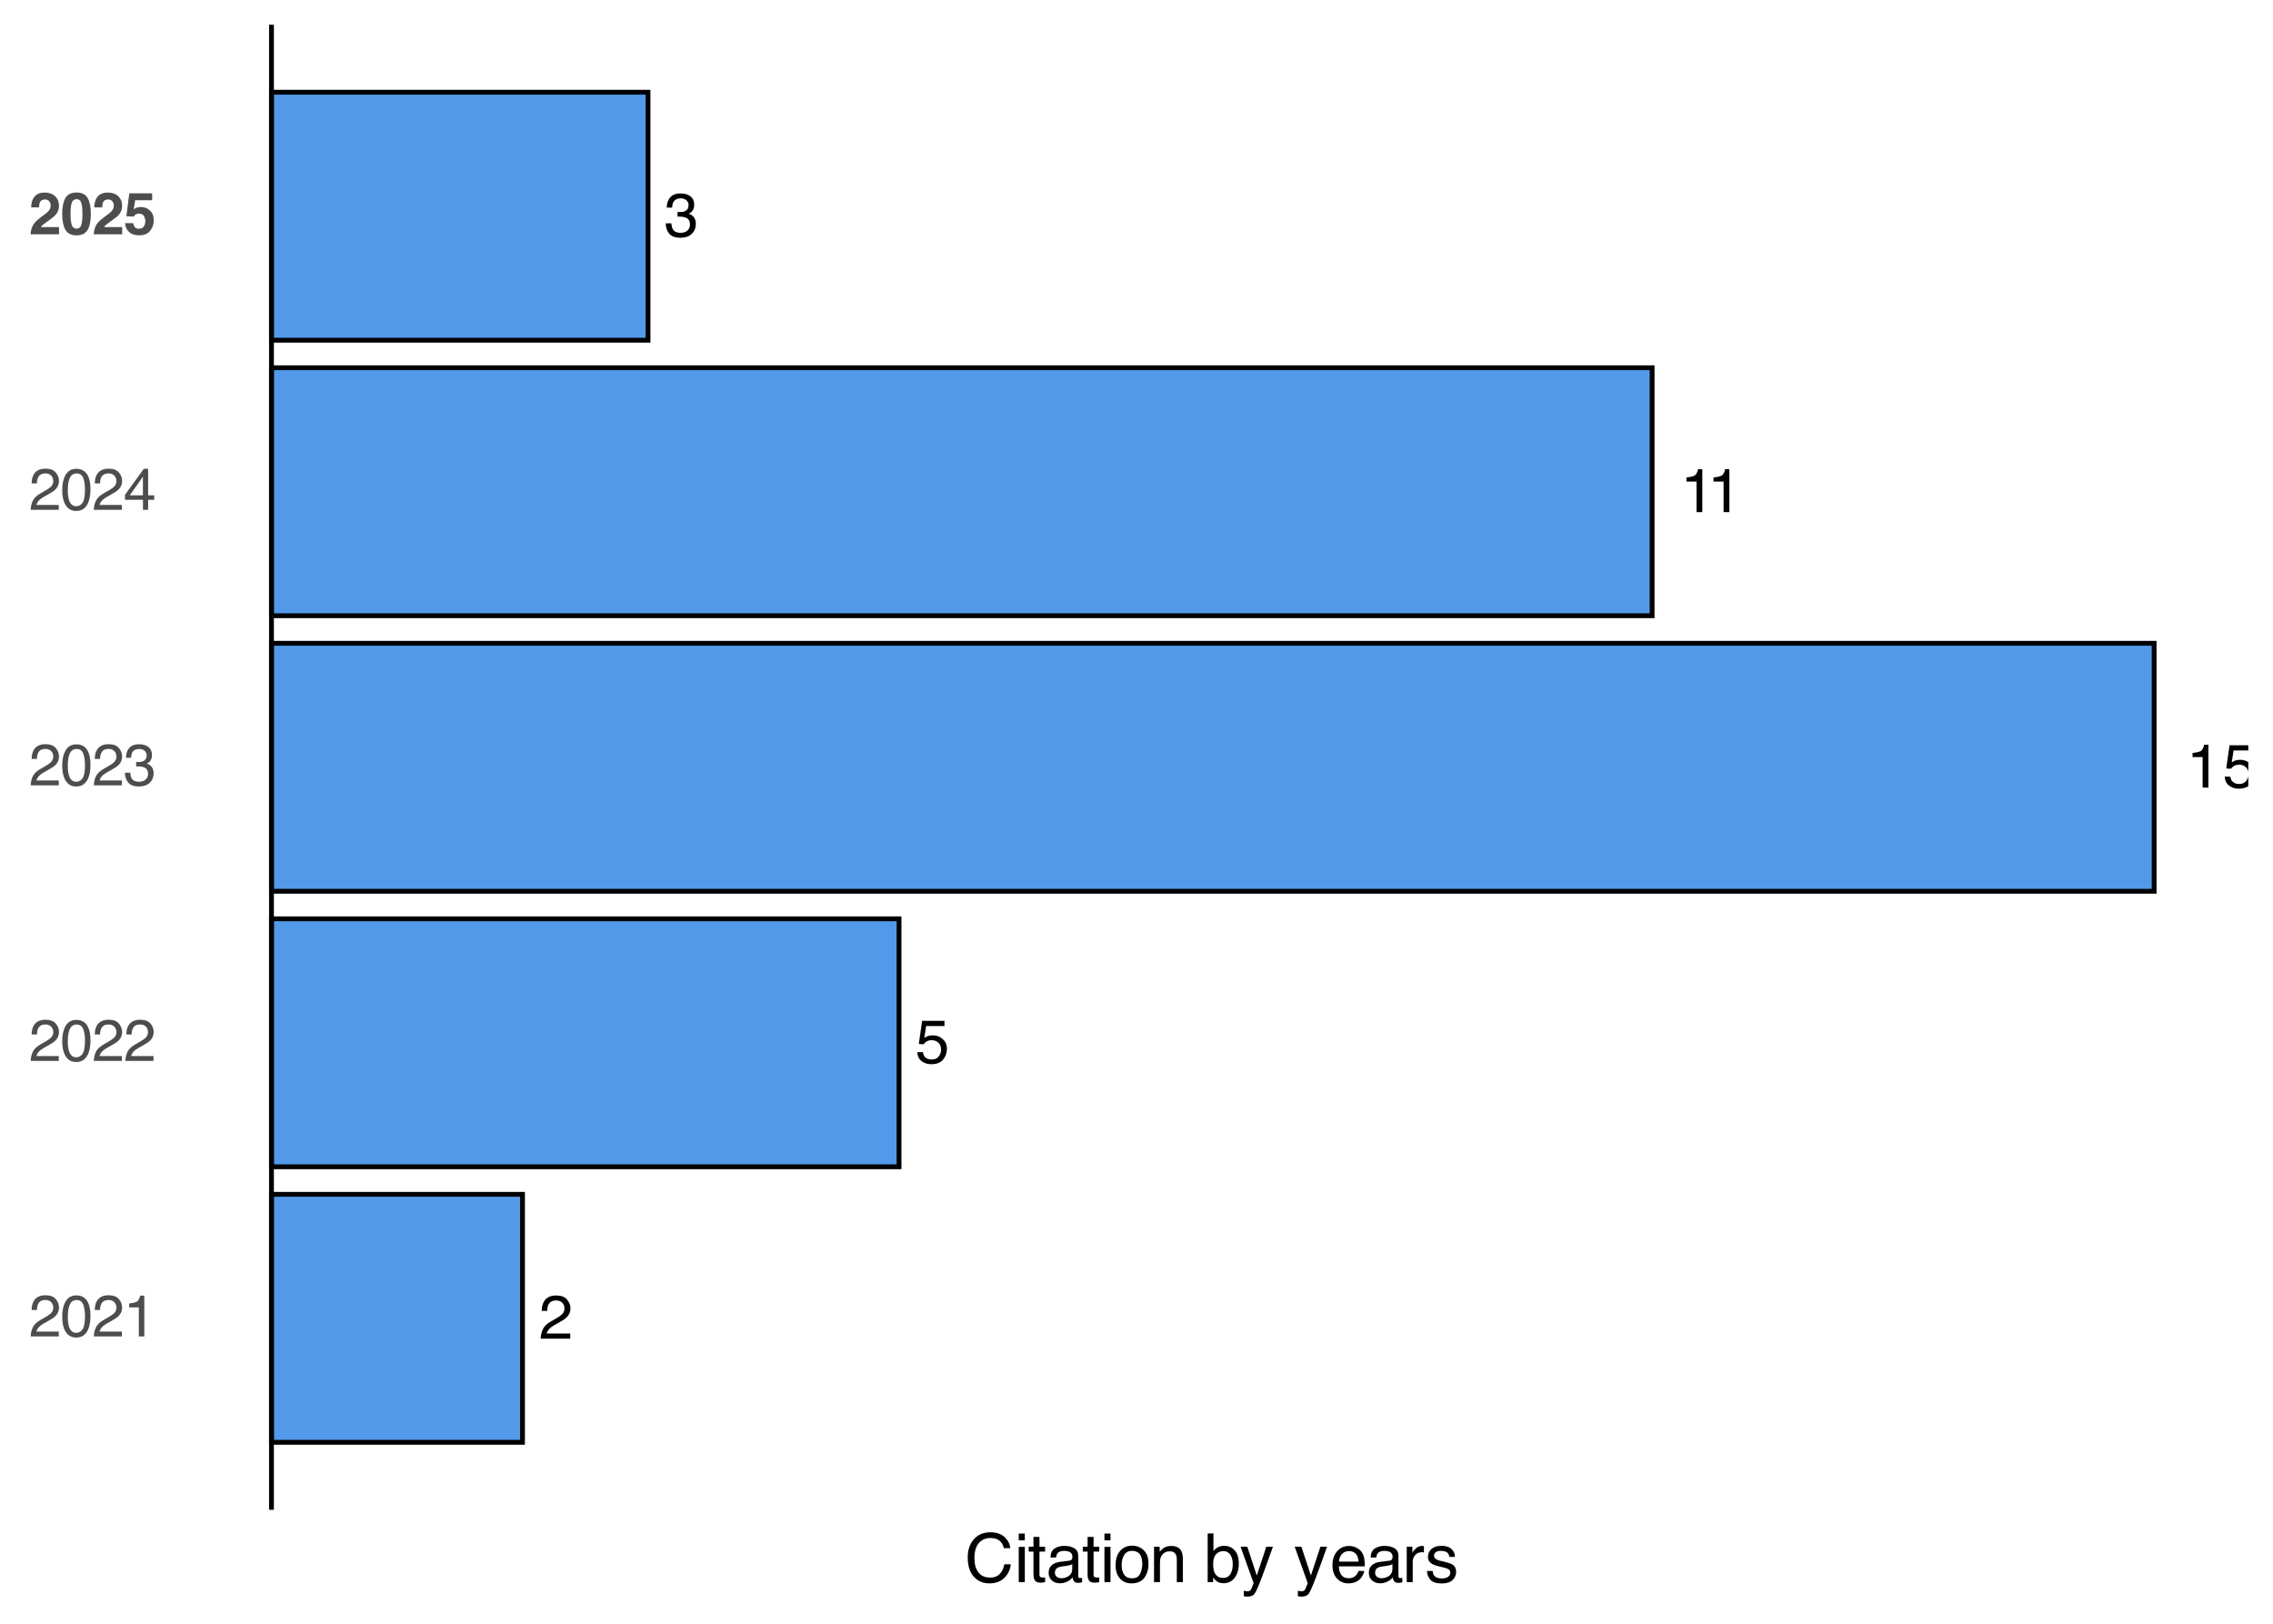 <?xml version="1.0" encoding="UTF-8"?>
<svg xmlns="http://www.w3.org/2000/svg" xmlns:xlink="http://www.w3.org/1999/xlink" width="504" height="360" viewBox="0 0 504 360">
<defs>
<g>
<g id="glyph-0-0">
<path d="M 0.438 0 L 0.438 -9.797 L 8.219 -9.797 L 8.219 0 Z M 6.984 -1.234 L 6.984 -8.562 L 1.672 -8.562 L 1.672 -1.234 Z M 6.984 -1.234 "/>
</g>
<g id="glyph-0-1">
<path d="M 0.422 0 C 0.473 -0.82 0.645 -1.535 0.938 -2.141 C 1.227 -2.754 1.805 -3.312 2.672 -3.812 L 3.953 -4.547 C 4.523 -4.879 4.926 -5.164 5.156 -5.406 C 5.52 -5.77 5.703 -6.191 5.703 -6.672 C 5.703 -7.223 5.535 -7.66 5.203 -7.984 C 4.867 -8.316 4.426 -8.484 3.875 -8.484 C 3.051 -8.484 2.477 -8.172 2.156 -7.547 C 1.988 -7.211 1.895 -6.75 1.875 -6.156 L 0.656 -6.156 C 0.676 -6.988 0.832 -7.664 1.125 -8.188 C 1.645 -9.113 2.562 -9.578 3.875 -9.578 C 4.969 -9.578 5.766 -9.281 6.266 -8.688 C 6.773 -8.102 7.031 -7.445 7.031 -6.719 C 7.031 -5.957 6.758 -5.305 6.219 -4.766 C 5.906 -4.441 5.348 -4.055 4.547 -3.609 L 3.641 -3.109 C 3.203 -2.867 2.859 -2.641 2.609 -2.422 C 2.16 -2.035 1.879 -1.609 1.766 -1.141 L 6.984 -1.141 L 6.984 0 Z M 0.422 0 "/>
</g>
<g id="glyph-0-2">
<path d="M 1.688 -2.438 C 1.77 -1.75 2.086 -1.273 2.641 -1.016 C 2.922 -0.879 3.25 -0.812 3.625 -0.812 C 4.332 -0.812 4.859 -1.035 5.203 -1.484 C 5.547 -1.941 5.719 -2.445 5.719 -3 C 5.719 -3.664 5.516 -4.18 5.109 -4.547 C 4.703 -4.91 4.211 -5.094 3.641 -5.094 C 3.234 -5.094 2.879 -5.008 2.578 -4.844 C 2.285 -4.688 2.035 -4.469 1.828 -4.188 L 0.781 -4.25 L 1.516 -9.391 L 6.469 -9.391 L 6.469 -8.234 L 2.406 -8.234 L 2 -5.578 C 2.227 -5.742 2.441 -5.867 2.641 -5.953 C 2.992 -6.098 3.406 -6.172 3.875 -6.172 C 4.75 -6.172 5.488 -5.891 6.094 -5.328 C 6.707 -4.766 7.016 -4.051 7.016 -3.188 C 7.016 -2.281 6.734 -1.484 6.172 -0.797 C 5.617 -0.109 4.727 0.234 3.5 0.234 C 2.727 0.234 2.039 0.016 1.438 -0.422 C 0.844 -0.859 0.508 -1.531 0.438 -2.438 Z M 1.688 -2.438 "/>
</g>
<g id="glyph-0-3">
<path d="M 1.312 -6.766 L 1.312 -7.688 C 2.176 -7.77 2.781 -7.91 3.125 -8.109 C 3.469 -8.305 3.723 -8.773 3.891 -9.516 L 4.828 -9.516 L 4.828 0 L 3.547 0 L 3.547 -6.766 Z M 1.312 -6.766 "/>
</g>
<g id="glyph-0-4">
<path d="M 3.547 0.266 C 2.422 0.266 1.602 -0.039 1.094 -0.656 C 0.582 -1.281 0.328 -2.039 0.328 -2.938 L 1.578 -2.938 C 1.629 -2.312 1.742 -1.863 1.922 -1.594 C 2.234 -1.082 2.797 -0.828 3.609 -0.828 C 4.242 -0.828 4.75 -0.992 5.125 -1.328 C 5.508 -1.672 5.703 -2.109 5.703 -2.641 C 5.703 -3.305 5.5 -3.77 5.094 -4.031 C 4.695 -4.289 4.141 -4.422 3.422 -4.422 C 3.348 -4.422 3.27 -4.422 3.188 -4.422 C 3.102 -4.422 3.02 -4.414 2.938 -4.406 L 2.938 -5.469 C 3.062 -5.457 3.164 -5.445 3.25 -5.438 C 3.332 -5.438 3.422 -5.438 3.516 -5.438 C 3.961 -5.438 4.332 -5.504 4.625 -5.641 C 5.133 -5.891 5.391 -6.336 5.391 -6.984 C 5.391 -7.453 5.219 -7.816 4.875 -8.078 C 4.539 -8.336 4.148 -8.469 3.703 -8.469 C 2.898 -8.469 2.348 -8.203 2.047 -7.672 C 1.867 -7.379 1.77 -6.961 1.75 -6.422 L 0.562 -6.422 C 0.562 -7.129 0.707 -7.734 1 -8.234 C 1.488 -9.117 2.348 -9.562 3.578 -9.562 C 4.547 -9.562 5.297 -9.344 5.828 -8.906 C 6.367 -8.477 6.641 -7.852 6.641 -7.031 C 6.641 -6.438 6.477 -5.957 6.156 -5.594 C 5.969 -5.375 5.719 -5.195 5.406 -5.062 C 5.906 -4.926 6.297 -4.66 6.578 -4.266 C 6.859 -3.879 7 -3.398 7 -2.828 C 7 -1.91 6.695 -1.164 6.094 -0.594 C 5.5 -0.02 4.648 0.266 3.547 0.266 Z M 3.547 0.266 "/>
</g>
<g id="glyph-1-0">
<path d="M 0.422 0 L 0.422 -9.328 L 7.828 -9.328 L 7.828 0 Z M 6.656 -1.172 L 6.656 -8.156 L 1.594 -8.156 L 1.594 -1.172 Z M 6.656 -1.172 "/>
</g>
<g id="glyph-1-1">
<path d="M 0.406 0 C 0.445 -0.781 0.609 -1.457 0.891 -2.031 C 1.172 -2.613 1.723 -3.145 2.547 -3.625 L 3.766 -4.328 C 4.305 -4.648 4.688 -4.922 4.906 -5.141 C 5.25 -5.492 5.422 -5.895 5.422 -6.344 C 5.422 -6.875 5.258 -7.297 4.938 -7.609 C 4.625 -7.922 4.207 -8.078 3.688 -8.078 C 2.895 -8.078 2.352 -7.781 2.062 -7.188 C 1.895 -6.863 1.805 -6.422 1.797 -5.859 L 0.625 -5.859 C 0.633 -6.648 0.781 -7.297 1.062 -7.797 C 1.562 -8.68 2.438 -9.125 3.688 -9.125 C 4.727 -9.125 5.488 -8.844 5.969 -8.281 C 6.445 -7.719 6.688 -7.094 6.688 -6.406 C 6.688 -5.676 6.43 -5.051 5.922 -4.531 C 5.629 -4.227 5.098 -3.863 4.328 -3.438 L 3.453 -2.953 C 3.047 -2.723 2.723 -2.504 2.484 -2.297 C 2.055 -1.93 1.789 -1.523 1.688 -1.078 L 6.641 -1.078 L 6.641 0 Z M 0.406 0 "/>
</g>
<g id="glyph-1-2">
<path d="M 3.516 -9.094 C 4.691 -9.094 5.539 -8.609 6.062 -7.641 C 6.469 -6.891 6.672 -5.863 6.672 -4.562 C 6.672 -3.32 6.488 -2.297 6.125 -1.484 C 5.594 -0.328 4.723 0.25 3.516 0.25 C 2.422 0.25 1.609 -0.223 1.078 -1.172 C 0.629 -1.961 0.406 -3.023 0.406 -4.359 C 0.406 -5.391 0.539 -6.273 0.812 -7.016 C 1.312 -8.398 2.211 -9.094 3.516 -9.094 Z M 3.5 -0.797 C 4.094 -0.797 4.566 -1.055 4.922 -1.578 C 5.273 -2.109 5.453 -3.086 5.453 -4.516 C 5.453 -5.547 5.32 -6.395 5.062 -7.062 C 4.812 -7.727 4.32 -8.062 3.594 -8.062 C 2.914 -8.062 2.422 -7.742 2.109 -7.109 C 1.797 -6.473 1.641 -5.539 1.641 -4.312 C 1.641 -3.383 1.738 -2.641 1.938 -2.078 C 2.25 -1.223 2.77 -0.797 3.5 -0.797 Z M 3.5 -0.797 "/>
</g>
<g id="glyph-1-3">
<path d="M 1.25 -6.438 L 1.25 -7.312 C 2.07 -7.395 2.645 -7.531 2.969 -7.719 C 3.289 -7.906 3.535 -8.348 3.703 -9.047 L 4.609 -9.047 L 4.609 0 L 3.391 0 L 3.391 -6.438 Z M 1.25 -6.438 "/>
</g>
<g id="glyph-1-4">
<path d="M 3.375 0.25 C 2.301 0.25 1.52 -0.047 1.031 -0.641 C 0.551 -1.234 0.312 -1.953 0.312 -2.797 L 1.5 -2.797 C 1.551 -2.203 1.66 -1.773 1.828 -1.516 C 2.129 -1.035 2.664 -0.797 3.438 -0.797 C 4.039 -0.797 4.523 -0.957 4.891 -1.281 C 5.254 -1.602 5.438 -2.016 5.438 -2.516 C 5.438 -3.141 5.242 -3.578 4.859 -3.828 C 4.473 -4.078 3.941 -4.203 3.266 -4.203 C 3.191 -4.203 3.113 -4.203 3.031 -4.203 C 2.945 -4.203 2.867 -4.203 2.797 -4.203 L 2.797 -5.203 C 2.91 -5.191 3.008 -5.18 3.094 -5.172 C 3.176 -5.172 3.266 -5.172 3.359 -5.172 C 3.785 -5.172 4.133 -5.238 4.406 -5.375 C 4.883 -5.613 5.125 -6.035 5.125 -6.641 C 5.125 -7.098 4.961 -7.445 4.641 -7.688 C 4.328 -7.938 3.953 -8.062 3.516 -8.062 C 2.754 -8.062 2.227 -7.805 1.938 -7.297 C 1.781 -7.016 1.691 -6.617 1.672 -6.109 L 0.547 -6.109 C 0.547 -6.785 0.68 -7.359 0.953 -7.828 C 1.41 -8.68 2.227 -9.109 3.406 -9.109 C 4.332 -9.109 5.047 -8.898 5.547 -8.484 C 6.055 -8.066 6.312 -7.469 6.312 -6.688 C 6.312 -6.133 6.16 -5.68 5.859 -5.328 C 5.68 -5.117 5.441 -4.953 5.141 -4.828 C 5.617 -4.691 5.992 -4.438 6.266 -4.062 C 6.535 -3.688 6.672 -3.227 6.672 -2.688 C 6.672 -1.82 6.383 -1.113 5.812 -0.562 C 5.238 -0.02 4.426 0.25 3.375 0.25 Z M 3.375 0.25 "/>
</g>
<g id="glyph-1-5">
<path d="M 4.297 -3.219 L 4.297 -7.344 L 1.391 -3.219 Z M 4.312 0 L 4.312 -2.219 L 0.328 -2.219 L 0.328 -3.344 L 4.5 -9.109 L 5.453 -9.109 L 5.453 -3.219 L 6.797 -3.219 L 6.797 -2.219 L 5.453 -2.219 L 5.453 0 Z M 4.312 0 "/>
</g>
<g id="glyph-2-0">
<path d="M 0.984 -9.359 L 8.516 -9.359 L 8.516 0 L 0.984 0 Z M 7.344 -1.172 L 7.344 -8.188 L 2.141 -8.188 L 2.141 -1.172 Z M 7.344 -1.172 "/>
</g>
<g id="glyph-2-1">
<path d="M 4.516 -7.328 C 4.305 -7.586 4 -7.719 3.594 -7.719 C 3.039 -7.719 2.664 -7.516 2.469 -7.109 C 2.352 -6.867 2.285 -6.488 2.266 -5.969 L 0.516 -5.969 C 0.535 -6.75 0.676 -7.383 0.938 -7.875 C 1.414 -8.789 2.27 -9.25 3.5 -9.25 C 4.477 -9.25 5.254 -8.977 5.828 -8.438 C 6.398 -7.895 6.688 -7.18 6.688 -6.297 C 6.688 -5.617 6.484 -5.016 6.078 -4.484 C 5.816 -4.129 5.379 -3.738 4.766 -3.312 L 4.047 -2.797 C 3.586 -2.473 3.273 -2.238 3.109 -2.094 C 2.941 -1.945 2.801 -1.781 2.688 -1.594 L 6.703 -1.594 L 6.703 0 L 0.406 0 C 0.426 -0.656 0.566 -1.258 0.828 -1.812 C 1.086 -2.426 1.695 -3.078 2.656 -3.766 C 3.488 -4.359 4.031 -4.785 4.281 -5.047 C 4.656 -5.441 4.844 -5.879 4.844 -6.359 C 4.844 -6.742 4.734 -7.066 4.516 -7.328 Z M 4.516 -7.328 "/>
</g>
<g id="glyph-2-2">
<path d="M 3.578 0.234 C 2.41 0.234 1.586 -0.176 1.109 -1 C 0.641 -1.82 0.406 -2.992 0.406 -4.516 C 0.406 -6.035 0.641 -7.207 1.109 -8.031 C 1.586 -8.852 2.41 -9.266 3.578 -9.266 C 4.754 -9.266 5.578 -8.852 6.047 -8.031 C 6.516 -7.207 6.75 -6.035 6.75 -4.516 C 6.75 -2.992 6.516 -1.82 6.047 -1 C 5.578 -0.176 4.754 0.234 3.578 0.234 Z M 4.641 -2.094 C 4.805 -2.645 4.891 -3.453 4.891 -4.516 C 4.891 -5.617 4.805 -6.438 4.641 -6.969 C 4.473 -7.508 4.117 -7.781 3.578 -7.781 C 3.047 -7.781 2.691 -7.508 2.516 -6.969 C 2.336 -6.438 2.25 -5.617 2.25 -4.516 C 2.25 -3.453 2.336 -2.641 2.516 -2.078 C 2.691 -1.523 3.047 -1.25 3.578 -1.25 C 4.117 -1.25 4.473 -1.531 4.641 -2.094 Z M 4.641 -2.094 "/>
</g>
<g id="glyph-2-3">
<path d="M 3.469 -4.578 C 3.25 -4.578 3.055 -4.547 2.891 -4.484 C 2.609 -4.379 2.395 -4.191 2.25 -3.922 L 0.625 -4 L 1.281 -9.078 L 6.344 -9.078 L 6.344 -7.547 L 2.578 -7.547 L 2.25 -5.531 C 2.531 -5.719 2.75 -5.836 2.906 -5.891 C 3.164 -5.992 3.484 -6.047 3.859 -6.047 C 4.629 -6.047 5.297 -5.785 5.859 -5.266 C 6.422 -4.754 6.703 -4.016 6.703 -3.047 C 6.703 -2.191 6.43 -1.43 5.891 -0.766 C 5.348 -0.098 4.531 0.234 3.438 0.234 C 2.562 0.234 1.844 0 1.281 -0.469 C 0.719 -0.938 0.406 -1.602 0.344 -2.469 L 2.141 -2.469 C 2.211 -2.07 2.348 -1.766 2.547 -1.547 C 2.754 -1.336 3.055 -1.234 3.453 -1.234 C 3.898 -1.234 4.238 -1.391 4.469 -1.703 C 4.707 -2.016 4.828 -2.41 4.828 -2.891 C 4.828 -3.359 4.719 -3.754 4.5 -4.078 C 4.281 -4.41 3.938 -4.578 3.469 -4.578 Z M 3.469 -4.578 "/>
</g>
<g id="glyph-3-0">
<path d="M 0.484 0 L 0.484 -10.766 L 9.031 -10.766 L 9.031 0 Z M 7.672 -1.344 L 7.672 -9.406 L 1.828 -9.406 L 1.828 -1.344 Z M 7.672 -1.344 "/>
</g>
<g id="glyph-3-1">
<path d="M 5.672 -11.047 C 7.035 -11.047 8.094 -10.688 8.844 -9.969 C 9.594 -9.258 10.008 -8.445 10.094 -7.531 L 8.672 -7.531 C 8.516 -8.219 8.195 -8.766 7.719 -9.172 C 7.238 -9.578 6.562 -9.781 5.688 -9.781 C 4.633 -9.781 3.781 -9.406 3.125 -8.656 C 2.469 -7.914 2.141 -6.781 2.141 -5.25 C 2.141 -3.988 2.43 -2.961 3.016 -2.172 C 3.609 -1.391 4.488 -1 5.656 -1 C 6.727 -1 7.547 -1.41 8.109 -2.234 C 8.41 -2.672 8.633 -3.242 8.781 -3.953 L 10.203 -3.953 C 10.078 -2.816 9.656 -1.867 8.938 -1.109 C 8.082 -0.18 6.93 0.281 5.484 0.281 C 4.234 0.281 3.188 -0.098 2.344 -0.859 C 1.219 -1.859 0.656 -3.406 0.656 -5.5 C 0.656 -7.082 1.078 -8.379 1.922 -9.391 C 2.828 -10.492 4.078 -11.047 5.672 -11.047 Z M 5.391 -11.047 Z M 5.391 -11.047 "/>
</g>
<g id="glyph-3-2">
<path d="M 0.969 -7.812 L 2.312 -7.812 L 2.312 0 L 0.969 0 Z M 0.969 -10.766 L 2.312 -10.766 L 2.312 -9.266 L 0.969 -9.266 Z M 0.969 -10.766 "/>
</g>
<g id="glyph-3-3">
<path d="M 1.234 -10.031 L 2.562 -10.031 L 2.562 -7.844 L 3.812 -7.844 L 3.812 -6.766 L 2.562 -6.766 L 2.562 -1.641 C 2.562 -1.367 2.656 -1.188 2.844 -1.094 C 2.945 -1.039 3.117 -1.016 3.359 -1.016 C 3.422 -1.016 3.488 -1.016 3.562 -1.016 C 3.633 -1.023 3.719 -1.035 3.812 -1.047 L 3.812 0 C 3.664 0.039 3.508 0.07 3.344 0.094 C 3.176 0.113 3 0.125 2.812 0.125 C 2.195 0.125 1.781 -0.031 1.562 -0.344 C 1.344 -0.664 1.234 -1.078 1.234 -1.578 L 1.234 -6.766 L 0.172 -6.766 L 0.172 -7.844 L 1.234 -7.844 Z M 1.234 -10.031 "/>
</g>
<g id="glyph-3-4">
<path d="M 1.984 -2.094 C 1.984 -1.707 2.117 -1.406 2.391 -1.188 C 2.672 -0.969 3.004 -0.859 3.391 -0.859 C 3.848 -0.859 4.297 -0.961 4.734 -1.172 C 5.461 -1.535 5.828 -2.125 5.828 -2.938 L 5.828 -3.984 C 5.672 -3.891 5.461 -3.805 5.203 -3.734 C 4.953 -3.672 4.703 -3.625 4.453 -3.594 L 3.656 -3.484 C 3.176 -3.422 2.816 -3.32 2.578 -3.188 C 2.18 -2.957 1.984 -2.594 1.984 -2.094 Z M 5.172 -4.75 C 5.473 -4.789 5.676 -4.922 5.781 -5.141 C 5.832 -5.254 5.859 -5.422 5.859 -5.641 C 5.859 -6.086 5.695 -6.41 5.375 -6.609 C 5.062 -6.816 4.609 -6.922 4.016 -6.922 C 3.328 -6.922 2.836 -6.734 2.547 -6.359 C 2.391 -6.16 2.285 -5.859 2.234 -5.453 L 1 -5.453 C 1.031 -6.422 1.344 -7.094 1.938 -7.469 C 2.539 -7.844 3.242 -8.031 4.047 -8.031 C 4.961 -8.031 5.711 -7.852 6.297 -7.5 C 6.867 -7.156 7.156 -6.609 7.156 -5.859 L 7.156 -1.344 C 7.156 -1.207 7.18 -1.098 7.234 -1.016 C 7.285 -0.93 7.406 -0.891 7.594 -0.891 C 7.645 -0.891 7.707 -0.895 7.781 -0.906 C 7.852 -0.914 7.93 -0.926 8.016 -0.938 L 8.016 0.031 C 7.816 0.094 7.66 0.129 7.547 0.141 C 7.441 0.16 7.297 0.172 7.109 0.172 C 6.66 0.172 6.332 0.008 6.125 -0.312 C 6.02 -0.488 5.941 -0.734 5.891 -1.047 C 5.629 -0.691 5.242 -0.383 4.734 -0.125 C 4.234 0.133 3.68 0.266 3.078 0.266 C 2.348 0.266 1.75 0.047 1.281 -0.391 C 0.82 -0.836 0.594 -1.395 0.594 -2.062 C 0.594 -2.789 0.82 -3.352 1.281 -3.75 C 1.738 -4.145 2.332 -4.391 3.062 -4.484 Z M 4.078 -8.031 Z M 4.078 -8.031 "/>
</g>
<g id="glyph-3-5">
<path d="M 4.078 -0.844 C 4.953 -0.844 5.551 -1.172 5.875 -1.828 C 6.195 -2.492 6.359 -3.234 6.359 -4.047 C 6.359 -4.785 6.242 -5.383 6.016 -5.844 C 5.641 -6.562 5 -6.922 4.094 -6.922 C 3.289 -6.922 2.703 -6.613 2.328 -6 C 1.961 -5.383 1.781 -4.641 1.781 -3.766 C 1.781 -2.93 1.961 -2.234 2.328 -1.672 C 2.703 -1.117 3.285 -0.844 4.078 -0.844 Z M 4.125 -8.078 C 5.133 -8.078 5.988 -7.738 6.688 -7.062 C 7.383 -6.383 7.734 -5.395 7.734 -4.094 C 7.734 -2.82 7.426 -1.773 6.812 -0.953 C 6.195 -0.129 5.242 0.281 3.953 0.281 C 2.879 0.281 2.023 -0.082 1.391 -0.812 C 0.754 -1.539 0.438 -2.52 0.438 -3.75 C 0.438 -5.07 0.77 -6.125 1.438 -6.906 C 2.102 -7.688 3 -8.078 4.125 -8.078 Z M 4.094 -8.031 Z M 4.094 -8.031 "/>
</g>
<g id="glyph-3-6">
<path d="M 0.969 -7.844 L 2.219 -7.844 L 2.219 -6.734 C 2.594 -7.191 2.984 -7.52 3.391 -7.719 C 3.805 -7.914 4.27 -8.016 4.781 -8.016 C 5.895 -8.016 6.645 -7.629 7.031 -6.859 C 7.25 -6.43 7.359 -5.82 7.359 -5.031 L 7.359 0 L 6.016 0 L 6.016 -4.938 C 6.016 -5.414 5.945 -5.801 5.812 -6.094 C 5.57 -6.582 5.145 -6.828 4.531 -6.828 C 4.219 -6.828 3.961 -6.797 3.766 -6.734 C 3.398 -6.629 3.082 -6.414 2.812 -6.094 C 2.594 -5.832 2.445 -5.562 2.375 -5.281 C 2.312 -5.008 2.281 -4.617 2.281 -4.109 L 2.281 0 L 0.969 0 Z M 4.062 -8.031 Z M 4.062 -8.031 "/>
</g>
<g id="glyph-3-7">
</g>
<g id="glyph-3-8">
<path d="M 0.859 -10.797 L 2.141 -10.797 L 2.141 -6.891 C 2.43 -7.266 2.773 -7.551 3.172 -7.75 C 3.578 -7.945 4.016 -8.047 4.484 -8.047 C 5.461 -8.047 6.254 -7.707 6.859 -7.031 C 7.461 -6.363 7.766 -5.379 7.766 -4.078 C 7.766 -2.836 7.461 -1.805 6.859 -0.984 C 6.266 -0.16 5.438 0.25 4.375 0.25 C 3.781 0.25 3.273 0.102 2.859 -0.188 C 2.617 -0.352 2.359 -0.625 2.078 -1 L 2.078 0 L 0.859 0 Z M 4.297 -0.922 C 5.004 -0.922 5.535 -1.203 5.891 -1.766 C 6.242 -2.328 6.422 -3.07 6.422 -4 C 6.422 -4.832 6.242 -5.52 5.891 -6.062 C 5.535 -6.602 5.016 -6.875 4.328 -6.875 C 3.723 -6.875 3.195 -6.648 2.75 -6.203 C 2.301 -5.754 2.078 -5.02 2.078 -4 C 2.078 -3.27 2.164 -2.676 2.344 -2.219 C 2.695 -1.352 3.348 -0.922 4.297 -0.922 Z M 4.297 -0.922 "/>
</g>
<g id="glyph-3-9">
<path d="M 5.859 -7.844 L 7.328 -7.844 C 7.141 -7.344 6.727 -6.195 6.094 -4.406 C 5.613 -3.051 5.211 -1.953 4.891 -1.109 C 4.129 0.891 3.594 2.109 3.281 2.547 C 2.969 2.992 2.426 3.219 1.656 3.219 C 1.477 3.219 1.336 3.207 1.234 3.188 C 1.129 3.176 1.004 3.148 0.859 3.109 L 0.859 1.906 C 1.086 1.969 1.254 2.004 1.359 2.016 C 1.461 2.035 1.555 2.047 1.641 2.047 C 1.879 2.047 2.055 2.004 2.172 1.922 C 2.285 1.848 2.383 1.754 2.469 1.641 C 2.488 1.598 2.57 1.395 2.719 1.031 C 2.875 0.664 2.984 0.398 3.047 0.234 L 0.156 -7.844 L 1.641 -7.844 L 3.75 -1.453 Z M 3.75 -8.031 Z M 3.75 -8.031 "/>
</g>
<g id="glyph-3-10">
<path d="M 4.234 -8.016 C 4.785 -8.016 5.32 -7.883 5.844 -7.625 C 6.375 -7.363 6.773 -7.023 7.047 -6.609 C 7.305 -6.211 7.484 -5.754 7.578 -5.234 C 7.648 -4.867 7.688 -4.289 7.688 -3.5 L 1.938 -3.5 C 1.969 -2.707 2.156 -2.066 2.5 -1.578 C 2.852 -1.098 3.398 -0.859 4.141 -0.859 C 4.828 -0.859 5.375 -1.086 5.781 -1.547 C 6.02 -1.805 6.188 -2.113 6.281 -2.469 L 7.578 -2.469 C 7.547 -2.176 7.43 -1.852 7.234 -1.5 C 7.047 -1.145 6.832 -0.852 6.594 -0.625 C 6.188 -0.238 5.691 0.02 5.109 0.156 C 4.785 0.238 4.426 0.281 4.031 0.281 C 3.051 0.281 2.223 -0.07 1.547 -0.781 C 0.867 -1.5 0.531 -2.492 0.531 -3.766 C 0.531 -5.023 0.867 -6.047 1.547 -6.828 C 2.234 -7.617 3.129 -8.016 4.234 -8.016 Z M 6.328 -4.547 C 6.273 -5.117 6.156 -5.578 5.969 -5.922 C 5.602 -6.555 5 -6.875 4.156 -6.875 C 3.551 -6.875 3.039 -6.656 2.625 -6.219 C 2.219 -5.781 2.004 -5.223 1.984 -4.547 Z M 4.109 -8.031 Z M 4.109 -8.031 "/>
</g>
<g id="glyph-3-11">
<path d="M 1 -7.844 L 2.25 -7.844 L 2.25 -6.484 C 2.352 -6.754 2.602 -7.078 3 -7.453 C 3.406 -7.828 3.867 -8.016 4.391 -8.016 C 4.422 -8.016 4.461 -8.008 4.516 -8 C 4.578 -8 4.676 -7.992 4.812 -7.984 L 4.812 -6.594 C 4.738 -6.602 4.664 -6.609 4.594 -6.609 C 4.531 -6.617 4.461 -6.625 4.391 -6.625 C 3.723 -6.625 3.211 -6.41 2.859 -5.984 C 2.504 -5.555 2.328 -5.066 2.328 -4.516 L 2.328 0 L 1 0 Z M 1 -7.844 "/>
</g>
<g id="glyph-3-12">
<path d="M 1.75 -2.469 C 1.789 -2.02 1.898 -1.68 2.078 -1.453 C 2.41 -1.023 2.988 -0.812 3.812 -0.812 C 4.301 -0.812 4.727 -0.914 5.094 -1.125 C 5.469 -1.344 5.656 -1.672 5.656 -2.109 C 5.656 -2.453 5.504 -2.711 5.203 -2.891 C 5.016 -2.992 4.641 -3.117 4.078 -3.266 L 3.031 -3.516 C 2.363 -3.68 1.867 -3.867 1.547 -4.078 C 0.984 -4.43 0.703 -4.926 0.703 -5.562 C 0.703 -6.301 0.969 -6.898 1.5 -7.359 C 2.039 -7.816 2.758 -8.047 3.656 -8.047 C 4.844 -8.047 5.695 -7.703 6.219 -7.016 C 6.539 -6.566 6.695 -6.094 6.688 -5.594 L 5.453 -5.594 C 5.422 -5.883 5.316 -6.156 5.141 -6.406 C 4.836 -6.75 4.312 -6.922 3.562 -6.922 C 3.062 -6.922 2.68 -6.82 2.422 -6.625 C 2.172 -6.438 2.047 -6.188 2.047 -5.875 C 2.047 -5.539 2.211 -5.27 2.547 -5.062 C 2.742 -4.938 3.031 -4.828 3.406 -4.734 L 4.281 -4.531 C 5.227 -4.301 5.863 -4.078 6.188 -3.859 C 6.695 -3.523 6.953 -2.992 6.953 -2.266 C 6.953 -1.566 6.688 -0.961 6.156 -0.453 C 5.633 0.047 4.832 0.297 3.75 0.297 C 2.582 0.297 1.754 0.031 1.266 -0.5 C 0.773 -1.031 0.516 -1.688 0.484 -2.469 Z M 3.703 -8.031 Z M 3.703 -8.031 "/>
</g>
</g>
<clipPath id="clip-0">
<path clip-rule="nonzero" d="M 486 165 L 498.523 165 L 498.523 175 L 486 175 Z M 486 165 "/>
</clipPath>
<clipPath id="clip-1">
<path clip-rule="nonzero" d="M 59 5.48 L 61 5.48 L 61 334.742 L 59 334.742 Z M 59 5.48 "/>
</clipPath>
</defs>
<rect x="-50.4" y="-36" width="604.8" height="432" fill="rgb(100%, 100%, 100%)" fill-opacity="1"/>
<path fill-rule="nonzero" fill="rgb(15.294%, 50.196%, 89.02%)" fill-opacity="0.8" stroke-width="1.067" stroke-linecap="butt" stroke-linejoin="miter" stroke="rgb(0%, 0%, 0%)" stroke-opacity="1" stroke-miterlimit="10" d="M 60.195 319.773 L 115.855 319.773 L 115.855 264.793 L 60.195 264.793 Z M 60.195 319.773 "/>
<path fill-rule="nonzero" fill="rgb(15.294%, 50.196%, 89.02%)" fill-opacity="0.8" stroke-width="1.067" stroke-linecap="butt" stroke-linejoin="miter" stroke="rgb(0%, 0%, 0%)" stroke-opacity="1" stroke-miterlimit="10" d="M 60.195 258.688 L 199.348 258.688 L 199.348 203.707 L 60.195 203.707 Z M 60.195 258.688 "/>
<path fill-rule="nonzero" fill="rgb(15.294%, 50.196%, 89.02%)" fill-opacity="0.8" stroke-width="1.067" stroke-linecap="butt" stroke-linejoin="miter" stroke="rgb(0%, 0%, 0%)" stroke-opacity="1" stroke-miterlimit="10" d="M 60.195 197.602 L 477.648 197.602 L 477.648 142.621 L 60.195 142.621 Z M 60.195 197.602 "/>
<path fill-rule="nonzero" fill="rgb(15.294%, 50.196%, 89.02%)" fill-opacity="0.8" stroke-width="1.067" stroke-linecap="butt" stroke-linejoin="miter" stroke="rgb(0%, 0%, 0%)" stroke-opacity="1" stroke-miterlimit="10" d="M 60.195 136.512 L 366.328 136.512 L 366.328 81.531 L 60.195 81.531 Z M 60.195 136.512 "/>
<path fill-rule="nonzero" fill="rgb(15.294%, 50.196%, 89.02%)" fill-opacity="0.8" stroke-width="1.067" stroke-linecap="butt" stroke-linejoin="miter" stroke="rgb(0%, 0%, 0%)" stroke-opacity="1" stroke-miterlimit="10" d="M 60.195 75.426 L 143.688 75.426 L 143.688 20.445 L 60.195 20.445 Z M 60.195 75.426 "/>
<g fill="rgb(0%, 0%, 0%)" fill-opacity="1">
<use xlink:href="#glyph-0-1" x="119.457" y="296.801"/>
</g>
<g fill="rgb(0%, 0%, 0%)" fill-opacity="1">
<use xlink:href="#glyph-0-2" x="202.949" y="235.715"/>
</g>
<g clip-path="url(#clip-0)">
<g fill="rgb(0%, 0%, 0%)" fill-opacity="1">
<use xlink:href="#glyph-0-3" x="484.848" y="174.625"/>
<use xlink:href="#glyph-0-2" x="492.848" y="174.625"/>
</g>
</g>
<g fill="rgb(0%, 0%, 0%)" fill-opacity="1">
<use xlink:href="#glyph-0-3" x="372.629" y="113.539"/>
<use xlink:href="#glyph-0-3" x="378.629" y="113.539"/>
</g>
<g fill="rgb(0%, 0%, 0%)" fill-opacity="1">
<use xlink:href="#glyph-0-4" x="147.289" y="52.449"/>
</g>
<g clip-path="url(#clip-1)">
<path fill="none" stroke-width="1.067" stroke-linecap="butt" stroke-linejoin="round" stroke="rgb(0%, 0%, 0%)" stroke-opacity="1" stroke-miterlimit="10" d="M 60.195 334.742 L 60.195 5.48 "/>
</g>
<g fill="rgb(30.196%, 30.196%, 30.196%)" fill-opacity="1">
<use xlink:href="#glyph-1-1" x="6.391" y="296.296"/>
<use xlink:href="#glyph-1-2" x="13.391" y="296.296"/>
<use xlink:href="#glyph-1-1" x="20.391" y="296.296"/>
<use xlink:href="#glyph-1-3" x="27.391" y="296.296"/>
</g>
<g fill="rgb(30.196%, 30.196%, 30.196%)" fill-opacity="1">
<use xlink:href="#glyph-1-1" x="6.391" y="235.21"/>
<use xlink:href="#glyph-1-2" x="13.391" y="235.21"/>
<use xlink:href="#glyph-1-1" x="20.391" y="235.21"/>
<use xlink:href="#glyph-1-1" x="27.391" y="235.21"/>
</g>
<g fill="rgb(30.196%, 30.196%, 30.196%)" fill-opacity="1">
<use xlink:href="#glyph-1-1" x="6.391" y="174.12"/>
<use xlink:href="#glyph-1-2" x="13.391" y="174.12"/>
<use xlink:href="#glyph-1-1" x="20.391" y="174.12"/>
<use xlink:href="#glyph-1-4" x="27.391" y="174.12"/>
</g>
<g fill="rgb(30.196%, 30.196%, 30.196%)" fill-opacity="1">
<use xlink:href="#glyph-1-1" x="6.391" y="113.034"/>
<use xlink:href="#glyph-1-2" x="13.391" y="113.034"/>
<use xlink:href="#glyph-1-1" x="20.391" y="113.034"/>
<use xlink:href="#glyph-1-5" x="27.391" y="113.034"/>
</g>
<g fill="rgb(30.196%, 30.196%, 30.196%)" fill-opacity="1">
<use xlink:href="#glyph-2-1" x="6.391" y="51.944"/>
<use xlink:href="#glyph-2-2" x="13.391" y="51.944"/>
<use xlink:href="#glyph-2-1" x="20.391" y="51.944"/>
<use xlink:href="#glyph-2-3" x="27.391" y="51.944"/>
</g>
<g fill="rgb(0%, 0%, 0%)" fill-opacity="1">
<use xlink:href="#glyph-3-1" x="213.922" y="350.77"/>
<use xlink:href="#glyph-3-2" x="224.922" y="350.77"/>
<use xlink:href="#glyph-3-3" x="227.922" y="350.77"/>
<use xlink:href="#glyph-3-4" x="231.922" y="350.77"/>
<use xlink:href="#glyph-3-3" x="239.922" y="350.77"/>
<use xlink:href="#glyph-3-2" x="243.922" y="350.77"/>
<use xlink:href="#glyph-3-5" x="246.922" y="350.77"/>
<use xlink:href="#glyph-3-6" x="254.922" y="350.77"/>
<use xlink:href="#glyph-3-7" x="262.922" y="350.77"/>
<use xlink:href="#glyph-3-8" x="266.922" y="350.77"/>
<use xlink:href="#glyph-3-9" x="274.922" y="350.77"/>
<use xlink:href="#glyph-3-7" x="282.922" y="350.77"/>
<use xlink:href="#glyph-3-9" x="286.922" y="350.77"/>
<use xlink:href="#glyph-3-10" x="294.922" y="350.77"/>
<use xlink:href="#glyph-3-4" x="302.922" y="350.77"/>
<use xlink:href="#glyph-3-11" x="310.922" y="350.77"/>
<use xlink:href="#glyph-3-12" x="315.922" y="350.77"/>
</g>
</svg>
